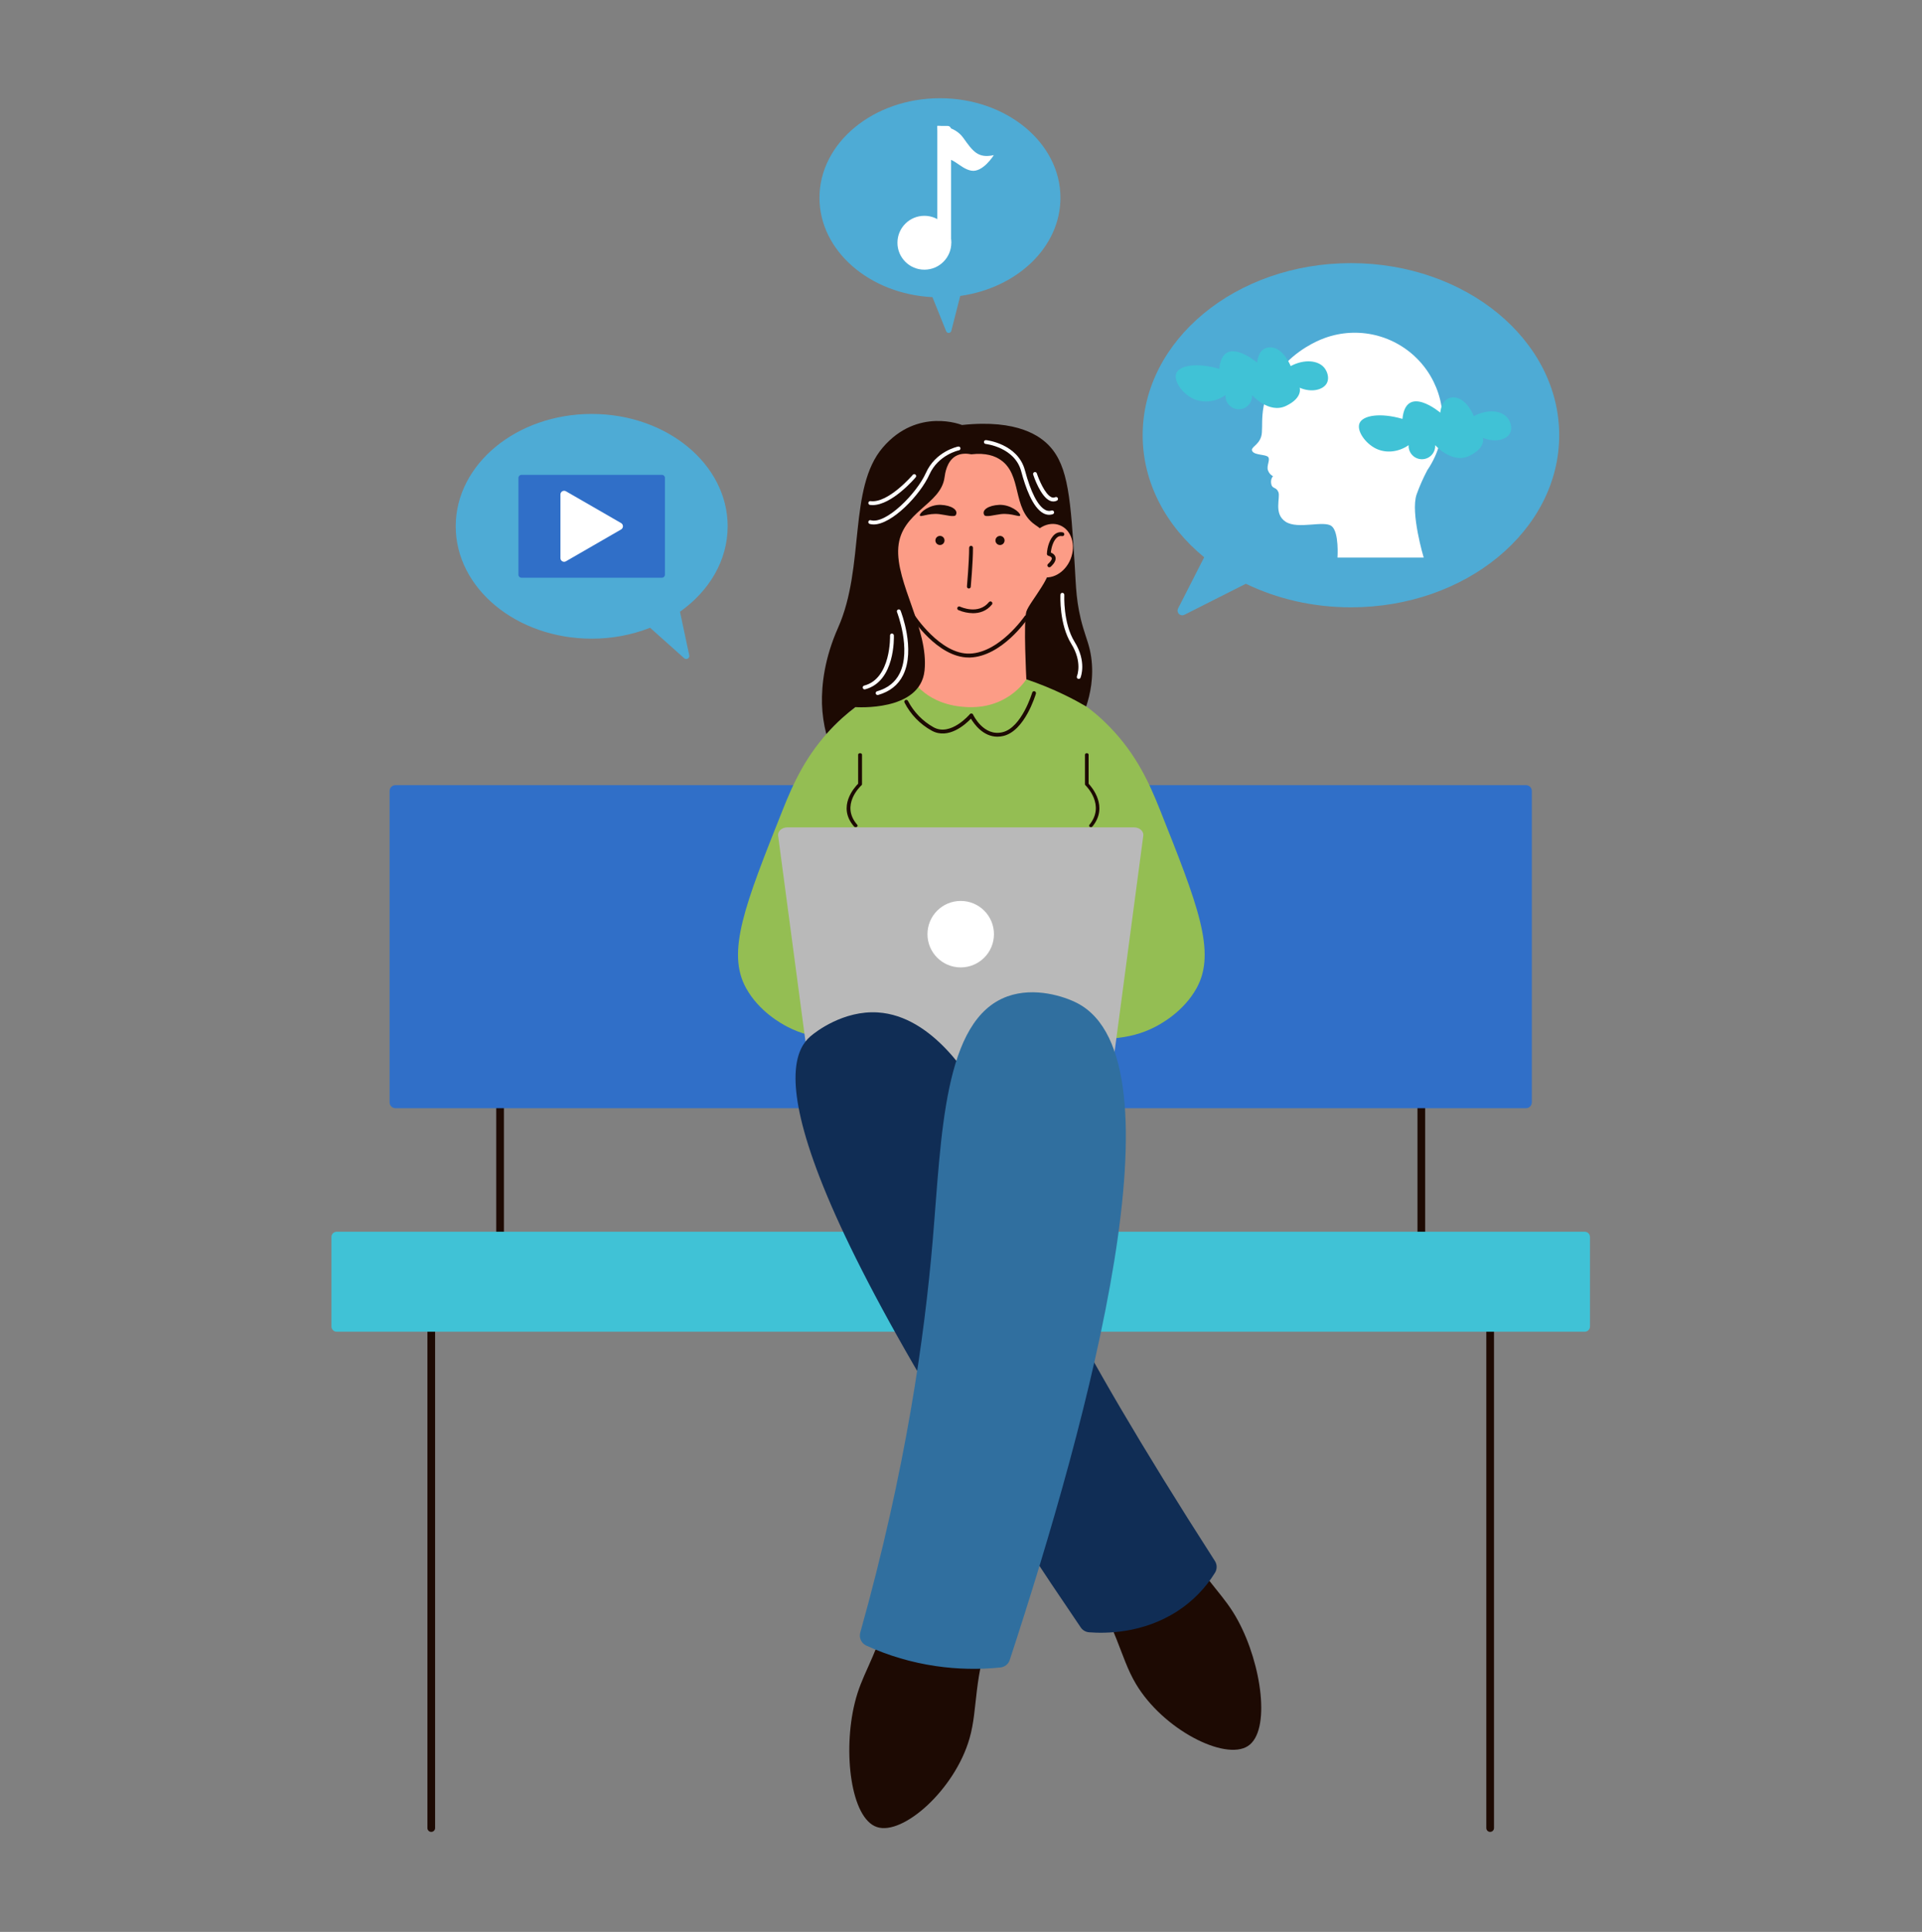 <svg width="194" height="195" viewBox="0 0 194 195" fill="none" xmlns="http://www.w3.org/2000/svg">
<rect x="0" y="0" width="194" height="195" fill="#808080" stroke="none"/>
<g clip-path="url(#clip0_104_315)">
<path d="M43.53 184.904C43.427 184.904 43.328 184.863 43.255 184.791C43.183 184.718 43.142 184.619 43.142 184.516V129.686C43.142 129.583 43.183 129.484 43.255 129.412C43.328 129.339 43.427 129.298 43.53 129.298C43.633 129.298 43.731 129.339 43.804 129.412C43.877 129.484 43.918 129.583 43.918 129.686V184.516C43.918 184.619 43.877 184.718 43.804 184.791C43.731 184.863 43.633 184.904 43.53 184.904Z" fill="#1D0A03"/>
<path d="M150.411 184.904C150.308 184.904 150.209 184.863 150.137 184.791C150.064 184.718 150.023 184.619 150.023 184.516V129.686C150.023 129.583 150.064 129.484 150.137 129.412C150.209 129.339 150.308 129.298 150.411 129.298C150.514 129.298 150.613 129.339 150.685 129.412C150.758 129.484 150.799 129.583 150.799 129.686V184.516C150.799 184.619 150.758 184.718 150.685 184.791C150.613 184.863 150.514 184.904 150.411 184.904Z" fill="#1D0A03"/>
<path d="M50.476 127.658C50.373 127.658 50.274 127.617 50.202 127.544C50.129 127.471 50.088 127.373 50.088 127.27V107.359C50.088 107.257 50.129 107.158 50.202 107.085C50.274 107.012 50.373 106.971 50.476 106.971C50.579 106.971 50.678 107.012 50.75 107.085C50.823 107.158 50.864 107.257 50.864 107.359V127.27C50.864 127.373 50.823 127.471 50.75 127.544C50.678 127.617 50.579 127.658 50.476 127.658Z" fill="#1D0A03"/>
<path d="M143.463 127.658C143.36 127.658 143.261 127.617 143.189 127.544C143.116 127.471 143.075 127.373 143.075 127.27V107.359C143.075 107.257 143.116 107.158 143.189 107.085C143.261 107.012 143.36 106.971 143.463 106.971C143.566 106.971 143.665 107.012 143.737 107.085C143.81 107.158 143.851 107.257 143.851 107.359V127.27C143.851 127.373 143.81 127.471 143.737 127.544C143.665 127.617 143.566 127.658 143.463 127.658Z" fill="#1D0A03"/>
<path d="M159.96 124.327H33.982C33.691 124.327 33.454 124.563 33.454 124.854V133.891C33.454 134.182 33.691 134.419 33.982 134.419H159.96C160.251 134.419 160.487 134.182 160.487 133.891V124.854C160.487 124.563 160.251 124.327 159.96 124.327Z" fill="#40C2D6"/>
<path d="M154.024 79.248H39.917C39.59 79.248 39.325 79.513 39.325 79.841V111.267C39.325 111.594 39.59 111.859 39.917 111.859H154.024C154.352 111.859 154.617 111.594 154.617 111.267V79.841C154.617 79.513 154.352 79.248 154.024 79.248Z" fill="#306FC8"/>
<path d="M94.689 68.014C91.998 68.368 89.421 69.323 87.149 70.808C86.03 71.555 84.995 72.421 84.062 73.391C81.364 76.17 80.06 79.1 79.018 81.707C75.203 91.292 73.295 96.085 75.301 99.726C76.611 102.102 78.871 103.322 79.46 103.632C82.237 105.087 85.107 104.932 88.154 104.766C89.507 104.692 90.855 104.523 92.185 104.261L94.689 68.014Z" fill="#94BE53"/>
<path d="M101.4 68.014C104.091 68.368 106.667 69.323 108.939 70.808C110.058 71.555 111.093 72.421 112.026 73.391C114.725 76.17 116.028 79.1 117.07 81.707C120.885 91.292 122.793 96.085 120.787 99.726C119.478 102.102 117.218 103.322 116.629 103.632C113.852 105.087 110.981 104.932 107.935 104.766C106.581 104.691 105.233 104.523 103.903 104.261C103.068 92.179 102.233 80.097 101.4 68.014Z" fill="#94BE53"/>
<path d="M103.723 59.209H92.091V76.195H103.723V59.209Z" fill="#FC9C86"/>
<path d="M82.361 112.664C83.9 105.132 84.66 97.461 84.629 89.772C84.588 79.587 83.181 75.719 86.015 72.258C91.394 65.687 107.123 66.604 111.215 73.266C112.635 75.577 111.721 77.06 111.215 83.85C110.087 99.041 113.106 112.665 113.106 112.665H82.357L82.361 112.664Z" fill="#94BE53"/>
<path d="M91.322 156.869C91.026 158.235 90.523 160.331 89.715 162.836C88.05 167.999 86.969 169.061 86.273 171.901C85.067 176.816 85.876 183.533 88.51 184.414C91.143 185.296 96.383 180.631 97.862 175.464C98.752 172.36 98.177 169.414 100.224 163.931C100.558 163.036 100.87 162.32 101.075 161.866C97.825 160.198 94.574 158.532 91.322 156.869Z" fill="#1D0A03"/>
<path d="M116.264 150.31C116.897 151.556 117.913 153.457 119.33 155.675C122.249 160.247 123.564 161 124.956 163.572C127.367 168.021 128.286 174.727 125.961 176.239C123.636 177.751 117.385 174.574 114.645 169.951C112.996 167.17 112.802 164.178 109.438 159.392C108.888 158.616 108.405 157.997 108.092 157.61L116.264 150.31Z" fill="#1D0A03"/>
<path d="M103.723 68.369C103.723 68.369 101.985 71.516 97.732 71.376C93.48 71.237 92.091 68.575 92.091 68.575C92.331 68.195 93.918 65.805 96.941 65.362C99.522 64.982 102.141 66.154 103.723 68.369Z" fill="#FC9C86"/>
<path d="M111.503 107.359H82.438C81.961 107.359 81.56 107.068 81.509 106.68L78.541 84.348C78.482 83.903 78.915 83.514 79.471 83.514H114.47C115.027 83.514 115.459 83.902 115.4 84.348L112.433 106.685C112.381 107.068 111.981 107.359 111.503 107.359Z" fill="#B9B9B9"/>
<path d="M109.925 164.756C109.758 164.743 109.597 164.693 109.452 164.609C109.307 164.525 109.183 164.41 109.089 164.271C76.188 115.927 79.166 106.903 81.789 104.616C82.34 104.131 85.138 101.977 88.594 102.191C94.238 102.541 98.003 108.996 98.989 110.677C101.026 114.162 101.567 117.226 101.636 117.604C102.617 123.012 107.534 134.066 122.624 157.555C122.738 157.73 122.8 157.934 122.803 158.143C122.807 158.352 122.751 158.558 122.643 158.736C121.68 160.302 120.379 161.633 118.835 162.63C115.321 164.904 111.55 164.884 109.925 164.756Z" fill="#102D55"/>
<path d="M87.439 166.099C87.197 165.987 87.004 165.793 86.893 165.552C86.782 165.31 86.761 165.037 86.833 164.782C91.463 148.292 93.319 134.843 94.138 125.276C95.049 114.637 95.185 102.901 101.699 100.569C104.437 99.589 107.448 100.579 108.754 101.262C119.672 106.976 110.015 142.875 101.92 167.549C101.854 167.753 101.73 167.933 101.564 168.068C101.397 168.203 101.195 168.286 100.982 168.308C98.808 168.531 96.615 168.484 94.453 168.167C92.029 167.813 89.667 167.117 87.439 166.099Z" fill="#306F9F"/>
<path d="M96.971 97.647C98.824 97.647 100.326 96.145 100.326 94.292C100.326 92.439 98.824 90.936 96.971 90.936C95.118 90.936 93.616 92.439 93.616 94.292C93.616 96.145 95.118 97.647 96.971 97.647Z" fill="white"/>
<path d="M91.004 58.145C89.84 58.615 88.432 57.847 87.862 56.434C87.291 55.022 87.765 53.493 88.929 53.02C90.093 52.547 91.501 53.311 92.071 54.731C92.642 56.151 92.168 57.672 91.004 58.145Z" fill="#FC9C86"/>
<path d="M106.707 53.117C106.707 57.979 102.765 66.173 97.907 66.173C93.049 66.173 89.111 57.981 89.111 53.117C89.111 50.784 90.038 48.546 91.688 46.896C93.338 45.246 95.576 44.319 97.909 44.319C100.242 44.319 102.48 45.246 104.13 46.896C105.78 48.546 106.707 50.784 106.707 53.117Z" fill="#FC9C86"/>
<path d="M101.399 54.553C101.399 54.644 101.372 54.733 101.321 54.809C101.27 54.885 101.198 54.944 101.114 54.979C101.03 55.014 100.937 55.023 100.847 55.005C100.758 54.988 100.675 54.944 100.611 54.879C100.546 54.815 100.502 54.732 100.484 54.643C100.467 54.553 100.476 54.46 100.511 54.376C100.546 54.292 100.605 54.219 100.681 54.169C100.757 54.118 100.846 54.091 100.937 54.091C101.06 54.091 101.177 54.14 101.263 54.227C101.35 54.313 101.399 54.43 101.399 54.553Z" fill="#1D0A03"/>
<path d="M102.974 52C102.974 52.279 102.171 51.771 101.034 51.891C100.379 51.965 99.482 52.244 99.343 51.98C99.059 51.464 99.804 51.01 100.844 50.96C101.981 50.906 102.974 51.72 102.974 52Z" fill="#1D0A03"/>
<path d="M95.337 54.553C95.337 54.644 95.31 54.733 95.259 54.809C95.208 54.885 95.136 54.944 95.052 54.978C94.967 55.013 94.874 55.022 94.785 55.004C94.695 54.986 94.613 54.942 94.549 54.878C94.484 54.813 94.441 54.731 94.423 54.641C94.405 54.552 94.414 54.459 94.449 54.375C94.484 54.291 94.543 54.218 94.619 54.168C94.695 54.117 94.784 54.09 94.876 54.09C94.936 54.09 94.996 54.102 95.053 54.125C95.109 54.148 95.16 54.183 95.203 54.225C95.245 54.269 95.279 54.319 95.302 54.376C95.326 54.432 95.338 54.492 95.337 54.553Z" fill="#1D0A03"/>
<path d="M96.479 51.98C96.335 52.244 95.439 51.965 94.784 51.891C93.643 51.771 92.844 52.279 92.844 52C92.844 51.72 93.837 50.906 94.978 50.96C96.013 51.006 96.758 51.464 96.479 51.98Z" fill="#1D0A03"/>
<path d="M97.796 59.402H97.776C97.725 59.397 97.677 59.372 97.645 59.333C97.612 59.293 97.596 59.242 97.6 59.191C97.6 59.167 97.822 56.731 97.822 55.287C97.822 55.236 97.842 55.186 97.878 55.15C97.915 55.113 97.964 55.093 98.016 55.093C98.067 55.093 98.116 55.113 98.153 55.15C98.189 55.186 98.21 55.236 98.21 55.287C98.21 56.749 97.988 59.202 97.986 59.226C97.982 59.274 97.96 59.318 97.925 59.35C97.89 59.383 97.844 59.401 97.796 59.402Z" fill="#1D0A03"/>
<path d="M89.65 56.368C89.639 56.52 89.868 56.791 90.027 56.923C90.057 56.949 90.078 56.983 90.088 57.021C90.098 57.06 90.096 57.1 90.083 57.137C90.069 57.174 90.045 57.206 90.013 57.229C89.98 57.252 89.942 57.264 89.903 57.265C89.858 57.265 89.814 57.25 89.778 57.222C89.681 57.145 89.239 56.745 89.262 56.349C89.278 56.047 89.53 55.864 89.747 55.779C89.693 55.216 89.468 54.529 89.103 54.238C89.037 54.183 88.958 54.144 88.874 54.123C88.79 54.102 88.703 54.1 88.618 54.118C88.568 54.127 88.516 54.116 88.474 54.087C88.431 54.058 88.403 54.013 88.393 53.963C88.388 53.938 88.388 53.913 88.392 53.888C88.397 53.863 88.407 53.839 88.421 53.818C88.435 53.797 88.453 53.779 88.475 53.765C88.496 53.752 88.519 53.742 88.544 53.738C88.684 53.708 88.828 53.711 88.966 53.744C89.104 53.778 89.234 53.842 89.344 53.932C89.86 54.339 90.12 55.239 90.143 55.907C90.144 55.952 90.13 55.995 90.102 56.031C90.075 56.066 90.035 56.091 89.992 56.101C89.992 56.101 89.658 56.186 89.65 56.368Z" fill="#1D0A03"/>
<path d="M103.762 62.398C103.653 62.557 101.12 66.251 97.915 66.367C97.868 66.367 97.825 66.367 97.779 66.367C94.621 66.367 92.037 62.375 91.928 62.204C91.912 62.183 91.901 62.158 91.896 62.133C91.89 62.107 91.89 62.08 91.895 62.054C91.9 62.029 91.91 62.004 91.924 61.982C91.939 61.96 91.958 61.942 91.98 61.927C92.002 61.913 92.027 61.904 92.053 61.899C92.079 61.895 92.106 61.896 92.131 61.902C92.157 61.908 92.181 61.92 92.202 61.936C92.223 61.952 92.241 61.972 92.254 61.995C92.281 62.037 94.908 66.088 97.899 65.972C100.906 65.863 103.413 62.212 103.44 62.173C103.469 62.131 103.513 62.102 103.563 62.093C103.613 62.083 103.665 62.094 103.708 62.123C103.73 62.137 103.749 62.155 103.764 62.177C103.778 62.198 103.789 62.223 103.794 62.249C103.799 62.274 103.799 62.301 103.793 62.327C103.788 62.352 103.777 62.377 103.762 62.398Z" fill="#1D0A03"/>
<path d="M100.134 61.005C99.575 61.7 98.85 61.894 98.21 61.894C97.701 61.886 97.199 61.78 96.731 61.579C96.708 61.568 96.688 61.553 96.671 61.533C96.654 61.514 96.641 61.492 96.633 61.468C96.624 61.444 96.621 61.418 96.623 61.393C96.624 61.367 96.631 61.342 96.642 61.319C96.653 61.296 96.668 61.276 96.686 61.259C96.705 61.242 96.727 61.229 96.751 61.22C96.775 61.212 96.8 61.209 96.826 61.21C96.851 61.212 96.876 61.219 96.898 61.23C96.976 61.265 98.76 62.088 99.831 60.765C99.865 60.729 99.91 60.708 99.959 60.704C100.007 60.701 100.055 60.716 100.093 60.746C100.131 60.776 100.157 60.819 100.164 60.867C100.172 60.916 100.161 60.965 100.134 61.005Z" fill="#1D0A03"/>
<path d="M100.674 74.358C99.239 74.358 98.331 73.092 98.005 72.541C97.442 73.123 95.728 74.675 94.044 73.75C92.868 73.102 91.912 72.116 91.301 70.919C91.289 70.896 91.282 70.871 91.281 70.844C91.279 70.818 91.283 70.792 91.291 70.767C91.3 70.743 91.314 70.72 91.331 70.701C91.349 70.682 91.371 70.666 91.394 70.655C91.418 70.645 91.444 70.639 91.47 70.638C91.496 70.638 91.522 70.642 91.546 70.652C91.571 70.662 91.593 70.676 91.611 70.695C91.63 70.713 91.644 70.735 91.654 70.759C92.237 71.875 93.133 72.796 94.232 73.409C95.96 74.362 97.877 72.108 97.895 72.084C97.916 72.059 97.943 72.04 97.974 72.028C98.004 72.017 98.037 72.013 98.07 72.017C98.102 72.022 98.133 72.034 98.159 72.053C98.186 72.073 98.207 72.099 98.22 72.128C98.263 72.219 99.287 74.353 101.182 73.91C103.127 73.453 104.179 69.94 104.189 69.905C104.203 69.855 104.237 69.814 104.282 69.789C104.327 69.764 104.38 69.759 104.43 69.773C104.479 69.788 104.521 69.822 104.545 69.867C104.57 69.912 104.576 69.965 104.561 70.014C104.516 70.168 103.433 73.78 101.269 74.287C101.074 74.334 100.875 74.357 100.674 74.358Z" fill="#1D0A03"/>
<path d="M86.367 83.492C86.335 83.492 86.303 83.486 86.275 83.474C86.247 83.462 86.222 83.445 86.204 83.425C84.45 81.412 86.291 79.43 86.617 79.106V76.174C86.617 76.134 86.638 76.096 86.674 76.067C86.711 76.039 86.761 76.023 86.813 76.023C86.865 76.023 86.915 76.039 86.952 76.067C86.988 76.096 87.009 76.134 87.009 76.174V79.16C87.009 79.196 86.992 79.231 86.961 79.258C86.872 79.339 84.791 81.261 86.53 83.255C86.55 83.278 86.561 83.305 86.563 83.332C86.565 83.359 86.557 83.387 86.54 83.411C86.524 83.436 86.499 83.456 86.468 83.47C86.438 83.484 86.403 83.492 86.367 83.492Z" fill="#1D0A03"/>
<path d="M110.114 83.492C110.081 83.492 110.048 83.484 110.02 83.47C109.991 83.456 109.968 83.435 109.952 83.411C109.937 83.387 109.929 83.359 109.931 83.332C109.933 83.304 109.944 83.278 109.962 83.255C111.593 81.261 109.641 79.339 109.557 79.258C109.529 79.231 109.513 79.196 109.513 79.16V76.174C109.513 76.134 109.532 76.096 109.567 76.067C109.601 76.039 109.648 76.023 109.697 76.023C109.746 76.023 109.792 76.039 109.827 76.067C109.861 76.096 109.881 76.134 109.881 76.174V79.106C110.187 79.43 111.912 81.412 110.267 83.425C110.25 83.445 110.227 83.462 110.201 83.474C110.174 83.486 110.144 83.492 110.114 83.492Z" fill="#1D0A03"/>
<path d="M73.447 53.123C73.447 46.86 67.302 41.782 59.723 41.782C52.144 41.782 45.999 46.86 45.999 53.123C45.999 59.386 52.143 64.464 59.723 64.464C61.74 64.471 63.741 64.098 65.621 63.365L69.064 66.443C69.112 66.486 69.173 66.512 69.237 66.519C69.302 66.525 69.366 66.511 69.422 66.479C69.478 66.447 69.523 66.398 69.55 66.34C69.577 66.281 69.585 66.215 69.572 66.152L68.634 61.747C71.578 59.663 73.447 56.574 73.447 53.123Z" fill="#4EABD5"/>
<path d="M66.814 47.931H52.632C52.466 47.931 52.331 48.066 52.331 48.233V58.013C52.331 58.179 52.466 58.314 52.632 58.314H66.814C66.98 58.314 67.115 58.179 67.115 58.013V48.233C67.115 48.066 66.98 47.931 66.814 47.931Z" fill="#306FC8"/>
<path d="M56.568 53.123V49.908C56.568 49.843 56.585 49.779 56.618 49.723C56.65 49.667 56.697 49.62 56.753 49.587C56.81 49.555 56.874 49.538 56.939 49.538C57.004 49.538 57.068 49.555 57.124 49.587L59.908 51.191L62.692 52.798C62.748 52.831 62.795 52.877 62.828 52.934C62.86 52.99 62.877 53.054 62.877 53.12C62.877 53.185 62.86 53.249 62.828 53.305C62.795 53.361 62.748 53.408 62.692 53.441L59.908 55.048L57.124 56.655C57.068 56.687 57.004 56.705 56.939 56.705C56.873 56.705 56.809 56.688 56.753 56.655C56.697 56.623 56.65 56.576 56.617 56.519C56.584 56.463 56.567 56.399 56.568 56.334V53.123Z" fill="white"/>
<path d="M136.357 26.56C124.748 26.56 115.337 34.338 115.337 43.931C115.337 48.748 117.711 53.105 121.545 56.25L118.91 61.419C118.865 61.508 118.849 61.609 118.865 61.707C118.881 61.806 118.927 61.897 118.997 61.967C119.067 62.038 119.158 62.085 119.256 62.101C119.355 62.117 119.456 62.101 119.545 62.057L125.753 58.923C128.867 60.432 132.49 61.301 136.362 61.301C147.97 61.301 157.381 53.523 157.381 43.929C157.381 34.335 147.965 26.56 136.357 26.56Z" fill="#4EABD5"/>
<path d="M144.071 47.455C144.368 47.021 144.626 46.561 144.841 46.081L144.85 46.066C145.558 44.476 145.783 42.713 145.496 40.996C145.21 39.279 144.425 37.684 143.238 36.41C142.052 35.137 140.518 34.24 138.826 33.831C137.133 33.423 135.359 33.522 133.722 34.115C133.722 34.115 133.561 34.17 133.301 34.281H133.295C132.352 34.681 130.046 35.845 128.672 38.126C126.917 41.042 127.586 43.096 127.304 44.049C127.021 45.001 126.158 45.135 126.41 45.551C126.663 45.967 127.809 45.849 128.018 46.147C128.226 46.444 127.809 47.039 127.989 47.486C128.077 47.738 128.257 47.946 128.494 48.068C128.494 48.068 128.212 48.336 128.315 48.857C128.419 49.378 128.814 49.117 129.037 49.675C129.26 50.234 128.524 51.863 129.773 52.666C131.023 53.469 133.653 52.488 134.417 53.112C135.18 53.737 134.999 56.282 134.999 56.282H143.704C143.704 56.282 142.346 51.745 142.99 49.899C143.293 49.06 143.654 48.244 144.071 47.455Z" fill="white"/>
<path d="M123.07 37.23C120.846 36.581 119.078 36.864 118.738 37.664C118.42 38.409 119.303 39.691 120.391 40.224C121.413 40.723 122.677 40.593 123.7 39.88C123.688 40.063 123.714 40.246 123.776 40.419C123.837 40.592 123.934 40.751 124.059 40.885C124.185 41.019 124.337 41.126 124.505 41.199C124.673 41.272 124.855 41.309 125.039 41.309C125.222 41.309 125.404 41.272 125.572 41.199C125.741 41.126 125.893 41.019 126.018 40.885C126.144 40.751 126.24 40.592 126.302 40.419C126.364 40.246 126.389 40.063 126.377 39.88C126.377 39.88 128.071 41.799 129.804 40.972C131.538 40.144 131.183 39.136 131.183 39.136C132.431 39.671 133.598 39.33 133.939 38.651C134.19 38.15 133.98 37.497 133.664 37.114C133.039 36.359 131.643 36.225 130.277 36.951C130.227 36.828 129.539 35.168 128.346 35.066C126.968 34.948 126.891 36.603 126.891 36.603C126.891 36.603 123.424 33.646 123.07 37.23Z" fill="#40C2D6"/>
<path d="M141.559 42.282C139.335 41.633 137.567 41.916 137.227 42.716C136.91 43.461 137.792 44.743 138.876 45.276C139.897 45.775 141.16 45.644 142.184 44.931C142.173 45.114 142.199 45.297 142.261 45.469C142.324 45.641 142.421 45.798 142.546 45.931C142.671 46.065 142.823 46.171 142.991 46.243C143.159 46.316 143.34 46.353 143.523 46.353C143.706 46.353 143.887 46.316 144.055 46.243C144.223 46.171 144.374 46.065 144.499 45.931C144.625 45.798 144.722 45.641 144.784 45.469C144.846 45.297 144.873 45.114 144.862 44.931C144.862 44.931 146.555 46.851 148.289 46.023C150.022 45.196 149.671 44.187 149.671 44.187C150.919 44.723 152.086 44.381 152.428 43.702C152.677 43.202 152.468 42.549 152.151 42.167C151.528 41.411 150.13 41.277 148.765 42.003C148.716 41.88 148.027 40.221 146.835 40.118C145.456 40 145.38 41.655 145.38 41.655C145.38 41.655 141.911 38.699 141.559 42.282Z" fill="#40C2D6"/>
<path d="M107.037 19.965C107.037 14.415 101.592 9.915 94.876 9.915C88.159 9.915 82.715 14.415 82.715 19.965C82.715 25.306 87.759 29.672 94.12 29.995L95.503 33.433C95.525 33.486 95.563 33.532 95.612 33.562C95.661 33.593 95.718 33.608 95.775 33.604C95.833 33.6 95.888 33.578 95.932 33.541C95.977 33.504 96.008 33.454 96.022 33.398L96.921 29.872C102.663 29.068 107.037 24.94 107.037 19.965Z" fill="#4EABD5"/>
<path d="M93.303 27.221C94.805 27.221 96.022 26.004 96.022 24.502C96.022 23 94.805 21.783 93.303 21.783C91.802 21.783 90.585 23 90.585 24.502C90.585 26.004 91.802 27.221 93.303 27.221Z" fill="white"/>
<path d="M94.61 12.713H95.653C95.745 12.713 95.833 12.749 95.898 12.814C95.963 12.88 96 12.968 96 13.06V24.506H94.61V12.713Z" fill="white"/>
<path d="M94.61 12.713C94.61 12.713 96.303 12.605 97.248 13.938C98.193 15.271 98.73 16.012 100.313 15.656C100.313 15.656 99.215 17.433 98.041 17.226C96.866 17.02 96.127 15.656 95.001 16.1L94.61 12.713Z" fill="white"/>
<path d="M98.044 45.856C97.614 45.772 96.984 45.725 96.44 46.05C95.56 46.579 95.39 47.79 95.338 48.184C94.973 50.952 90.964 51.641 90.673 55.236C90.382 58.832 93.76 63.516 93.319 67.694C92.877 71.872 86.335 71.373 86.335 71.373C85.908 71.695 85.462 72.061 85.005 72.472C84.441 72.981 83.906 73.522 83.404 74.092C83.146 73.096 83 72.073 82.968 71.045C82.921 69.135 83.218 66.454 84.589 63.367C87.334 57.205 85.593 49.261 89.109 45.166C92.625 41.071 97.097 42.898 97.097 42.898C102.788 42.292 105.051 44.076 105.947 45.04C107.855 47.105 108.065 50.454 108.485 57.152C108.61 59.147 108.601 60.918 109.336 63.389C109.671 64.521 109.972 65.159 110.139 66.319C110.43 68.369 110.029 70.128 109.636 71.304C108.957 70.91 108.226 70.516 107.436 70.134C106.19 69.531 104.908 69.008 103.596 68.566C103.596 68.566 103.292 62.728 103.596 61.736C103.9 60.743 106.452 58.084 106.357 55.905C106.335 55.532 106.257 55.165 106.124 54.816C105.692 53.737 104.799 53.2 104.443 52.946C102.124 51.297 103.21 47.902 100.97 46.403C100.43 46.039 99.537 45.683 98.044 45.856Z" fill="#1D0A03"/>
<path d="M88.185 52.937C88.05 52.938 87.915 52.92 87.785 52.884C87.76 52.877 87.738 52.866 87.718 52.85C87.698 52.834 87.681 52.814 87.668 52.792C87.656 52.77 87.648 52.745 87.645 52.72C87.642 52.695 87.644 52.669 87.651 52.645C87.658 52.62 87.67 52.597 87.686 52.577C87.701 52.557 87.721 52.541 87.743 52.528C87.766 52.516 87.79 52.508 87.815 52.505C87.841 52.502 87.866 52.504 87.891 52.511C89.428 52.946 92.53 49.806 93.457 47.736C94.427 45.56 96.622 45.092 96.714 45.073C96.739 45.068 96.765 45.068 96.79 45.073C96.815 45.078 96.839 45.087 96.86 45.101C96.881 45.116 96.9 45.134 96.914 45.155C96.928 45.176 96.938 45.2 96.943 45.225C96.948 45.25 96.948 45.276 96.943 45.301C96.938 45.326 96.929 45.35 96.915 45.371C96.9 45.392 96.882 45.41 96.861 45.425C96.84 45.439 96.816 45.449 96.791 45.454C96.771 45.454 94.702 45.904 93.812 47.895C92.879 49.972 90.022 52.937 88.185 52.937Z" fill="white"/>
<path d="M88.076 50.982C87.989 50.982 87.903 50.977 87.817 50.966C87.792 50.962 87.767 50.954 87.745 50.941C87.723 50.929 87.704 50.912 87.688 50.892C87.672 50.872 87.661 50.849 87.654 50.824C87.648 50.799 87.646 50.774 87.649 50.748C87.652 50.723 87.661 50.698 87.673 50.676C87.686 50.654 87.703 50.635 87.723 50.619C87.744 50.603 87.767 50.592 87.792 50.585C87.816 50.579 87.842 50.577 87.867 50.581C89.658 50.821 92.127 47.936 92.151 47.907C92.186 47.876 92.231 47.859 92.278 47.859C92.325 47.858 92.371 47.875 92.406 47.906C92.442 47.937 92.465 47.979 92.471 48.025C92.478 48.072 92.468 48.119 92.442 48.158C92.344 48.281 90.027 50.982 88.076 50.982Z" fill="white"/>
<path d="M105.897 51.961C105.685 51.959 105.478 51.903 105.295 51.798C104.228 51.216 103.501 49.179 103.078 47.578C102.433 45.14 99.515 44.814 99.489 44.81C99.464 44.807 99.439 44.8 99.417 44.788C99.394 44.776 99.374 44.759 99.358 44.74C99.342 44.72 99.33 44.697 99.323 44.673C99.315 44.648 99.313 44.623 99.315 44.597C99.321 44.547 99.346 44.5 99.386 44.467C99.426 44.435 99.477 44.42 99.528 44.425C99.56 44.425 102.741 44.779 103.455 47.479C104.027 49.64 104.747 51.053 105.484 51.456C105.582 51.515 105.692 51.552 105.805 51.565C105.919 51.578 106.034 51.567 106.143 51.532C106.192 51.517 106.246 51.521 106.291 51.545C106.337 51.569 106.372 51.609 106.387 51.659C106.403 51.708 106.398 51.761 106.374 51.807C106.351 51.853 106.31 51.887 106.261 51.903C106.143 51.941 106.02 51.96 105.897 51.961Z" fill="white"/>
<path d="M106.326 50.618C106.205 50.617 106.086 50.591 105.975 50.542C105.034 50.129 104.358 48.127 104.284 47.9C104.276 47.876 104.273 47.85 104.275 47.825C104.277 47.799 104.284 47.774 104.295 47.752C104.307 47.729 104.323 47.709 104.342 47.692C104.362 47.675 104.385 47.663 104.409 47.655C104.458 47.639 104.511 47.643 104.557 47.666C104.603 47.69 104.637 47.73 104.653 47.779C104.84 48.35 105.468 49.897 106.131 50.186C106.189 50.214 106.254 50.229 106.319 50.229C106.385 50.229 106.449 50.214 106.508 50.186C106.531 50.174 106.557 50.166 106.583 50.164C106.609 50.163 106.635 50.166 106.66 50.175C106.685 50.183 106.708 50.197 106.727 50.214C106.747 50.232 106.762 50.253 106.773 50.277C106.784 50.301 106.79 50.327 106.791 50.353C106.792 50.379 106.787 50.405 106.777 50.429C106.768 50.454 106.753 50.476 106.735 50.495C106.716 50.513 106.694 50.528 106.67 50.538C106.562 50.589 106.445 50.617 106.326 50.618Z" fill="white"/>
<path d="M88.581 70.153C88.535 70.153 88.49 70.135 88.455 70.105C88.42 70.074 88.397 70.032 88.391 69.986C88.385 69.94 88.395 69.893 88.421 69.854C88.446 69.815 88.484 69.786 88.529 69.773C89.596 69.472 90.365 68.864 90.81 67.966C92.004 65.558 90.554 61.813 90.54 61.776C90.53 61.752 90.525 61.727 90.526 61.702C90.526 61.676 90.531 61.651 90.541 61.627C90.552 61.604 90.566 61.582 90.585 61.565C90.603 61.547 90.625 61.533 90.648 61.523C90.672 61.514 90.698 61.509 90.723 61.51C90.749 61.51 90.774 61.516 90.797 61.526C90.821 61.536 90.842 61.551 90.86 61.569C90.877 61.588 90.891 61.61 90.901 61.634C90.964 61.794 92.429 65.575 91.159 68.138C90.663 69.139 89.813 69.814 88.637 70.146C88.619 70.151 88.6 70.153 88.581 70.153Z" fill="white"/>
<path d="M87.271 69.584C87.224 69.583 87.179 69.566 87.144 69.535C87.109 69.503 87.087 69.461 87.081 69.414C87.075 69.368 87.086 69.321 87.112 69.282C87.138 69.243 87.177 69.215 87.222 69.203C89.966 68.495 89.841 64.191 89.837 64.147C89.835 64.096 89.853 64.046 89.888 64.008C89.923 63.97 89.972 63.948 90.023 63.946C90.074 63.946 90.123 63.965 90.16 63.999C90.198 64.034 90.22 64.082 90.224 64.132C90.231 64.326 90.365 68.788 87.319 69.578C87.303 69.582 87.287 69.584 87.271 69.584Z" fill="white"/>
<path d="M108.881 68.528C108.855 68.528 108.83 68.523 108.806 68.513C108.758 68.493 108.721 68.455 108.701 68.408C108.682 68.361 108.682 68.307 108.701 68.26C108.725 68.201 109.272 66.824 108.133 64.988C106.903 63.006 107.033 60.146 107.039 60.024C107.038 59.998 107.044 59.973 107.054 59.949C107.065 59.925 107.08 59.904 107.099 59.887C107.118 59.87 107.141 59.857 107.166 59.849C107.19 59.841 107.217 59.838 107.242 59.841C107.294 59.844 107.342 59.867 107.376 59.905C107.41 59.943 107.428 59.993 107.426 60.045C107.426 60.073 107.297 62.906 108.463 64.783C109.714 66.798 109.086 68.345 109.059 68.409C109.044 68.444 109.019 68.474 108.988 68.495C108.956 68.516 108.919 68.527 108.881 68.528Z" fill="white"/>
<path d="M108.058 56.434C107.488 57.847 106.079 58.615 104.915 58.145C103.751 57.676 103.266 56.144 103.84 54.731C104.415 53.319 105.819 52.551 106.983 53.02C108.147 53.489 108.627 55.018 108.058 56.434Z" fill="#FC9C86"/>
<path d="M107.425 53.959C107.414 54.009 107.384 54.054 107.341 54.083C107.299 54.111 107.246 54.123 107.196 54.114C107.111 54.096 107.023 54.098 106.939 54.12C106.855 54.141 106.777 54.182 106.711 54.238C106.346 54.529 106.121 55.201 106.067 55.775C106.288 55.86 106.536 56.043 106.552 56.345C106.575 56.745 106.129 57.145 106.039 57.218C106.003 57.245 105.96 57.26 105.915 57.261C105.886 57.261 105.858 57.255 105.832 57.243C105.806 57.231 105.782 57.213 105.764 57.191C105.731 57.152 105.715 57.101 105.72 57.05C105.724 57 105.748 56.953 105.787 56.919C105.946 56.788 106.175 56.516 106.167 56.365C106.156 56.182 105.826 56.101 105.822 56.097C105.778 56.087 105.739 56.062 105.712 56.027C105.684 55.992 105.67 55.948 105.671 55.903C105.694 55.236 105.962 54.335 106.47 53.928C106.58 53.838 106.709 53.774 106.848 53.74C106.986 53.707 107.13 53.705 107.269 53.734C107.32 53.743 107.364 53.772 107.393 53.815C107.422 53.857 107.434 53.909 107.425 53.959Z" fill="#1D0A03"/>
</g>
<defs>
<clipPath id="clip0_104_315">
<rect width="194" height="194" fill="white" transform="translate(0 0.169)"/>
</clipPath>
</defs>
</svg>
